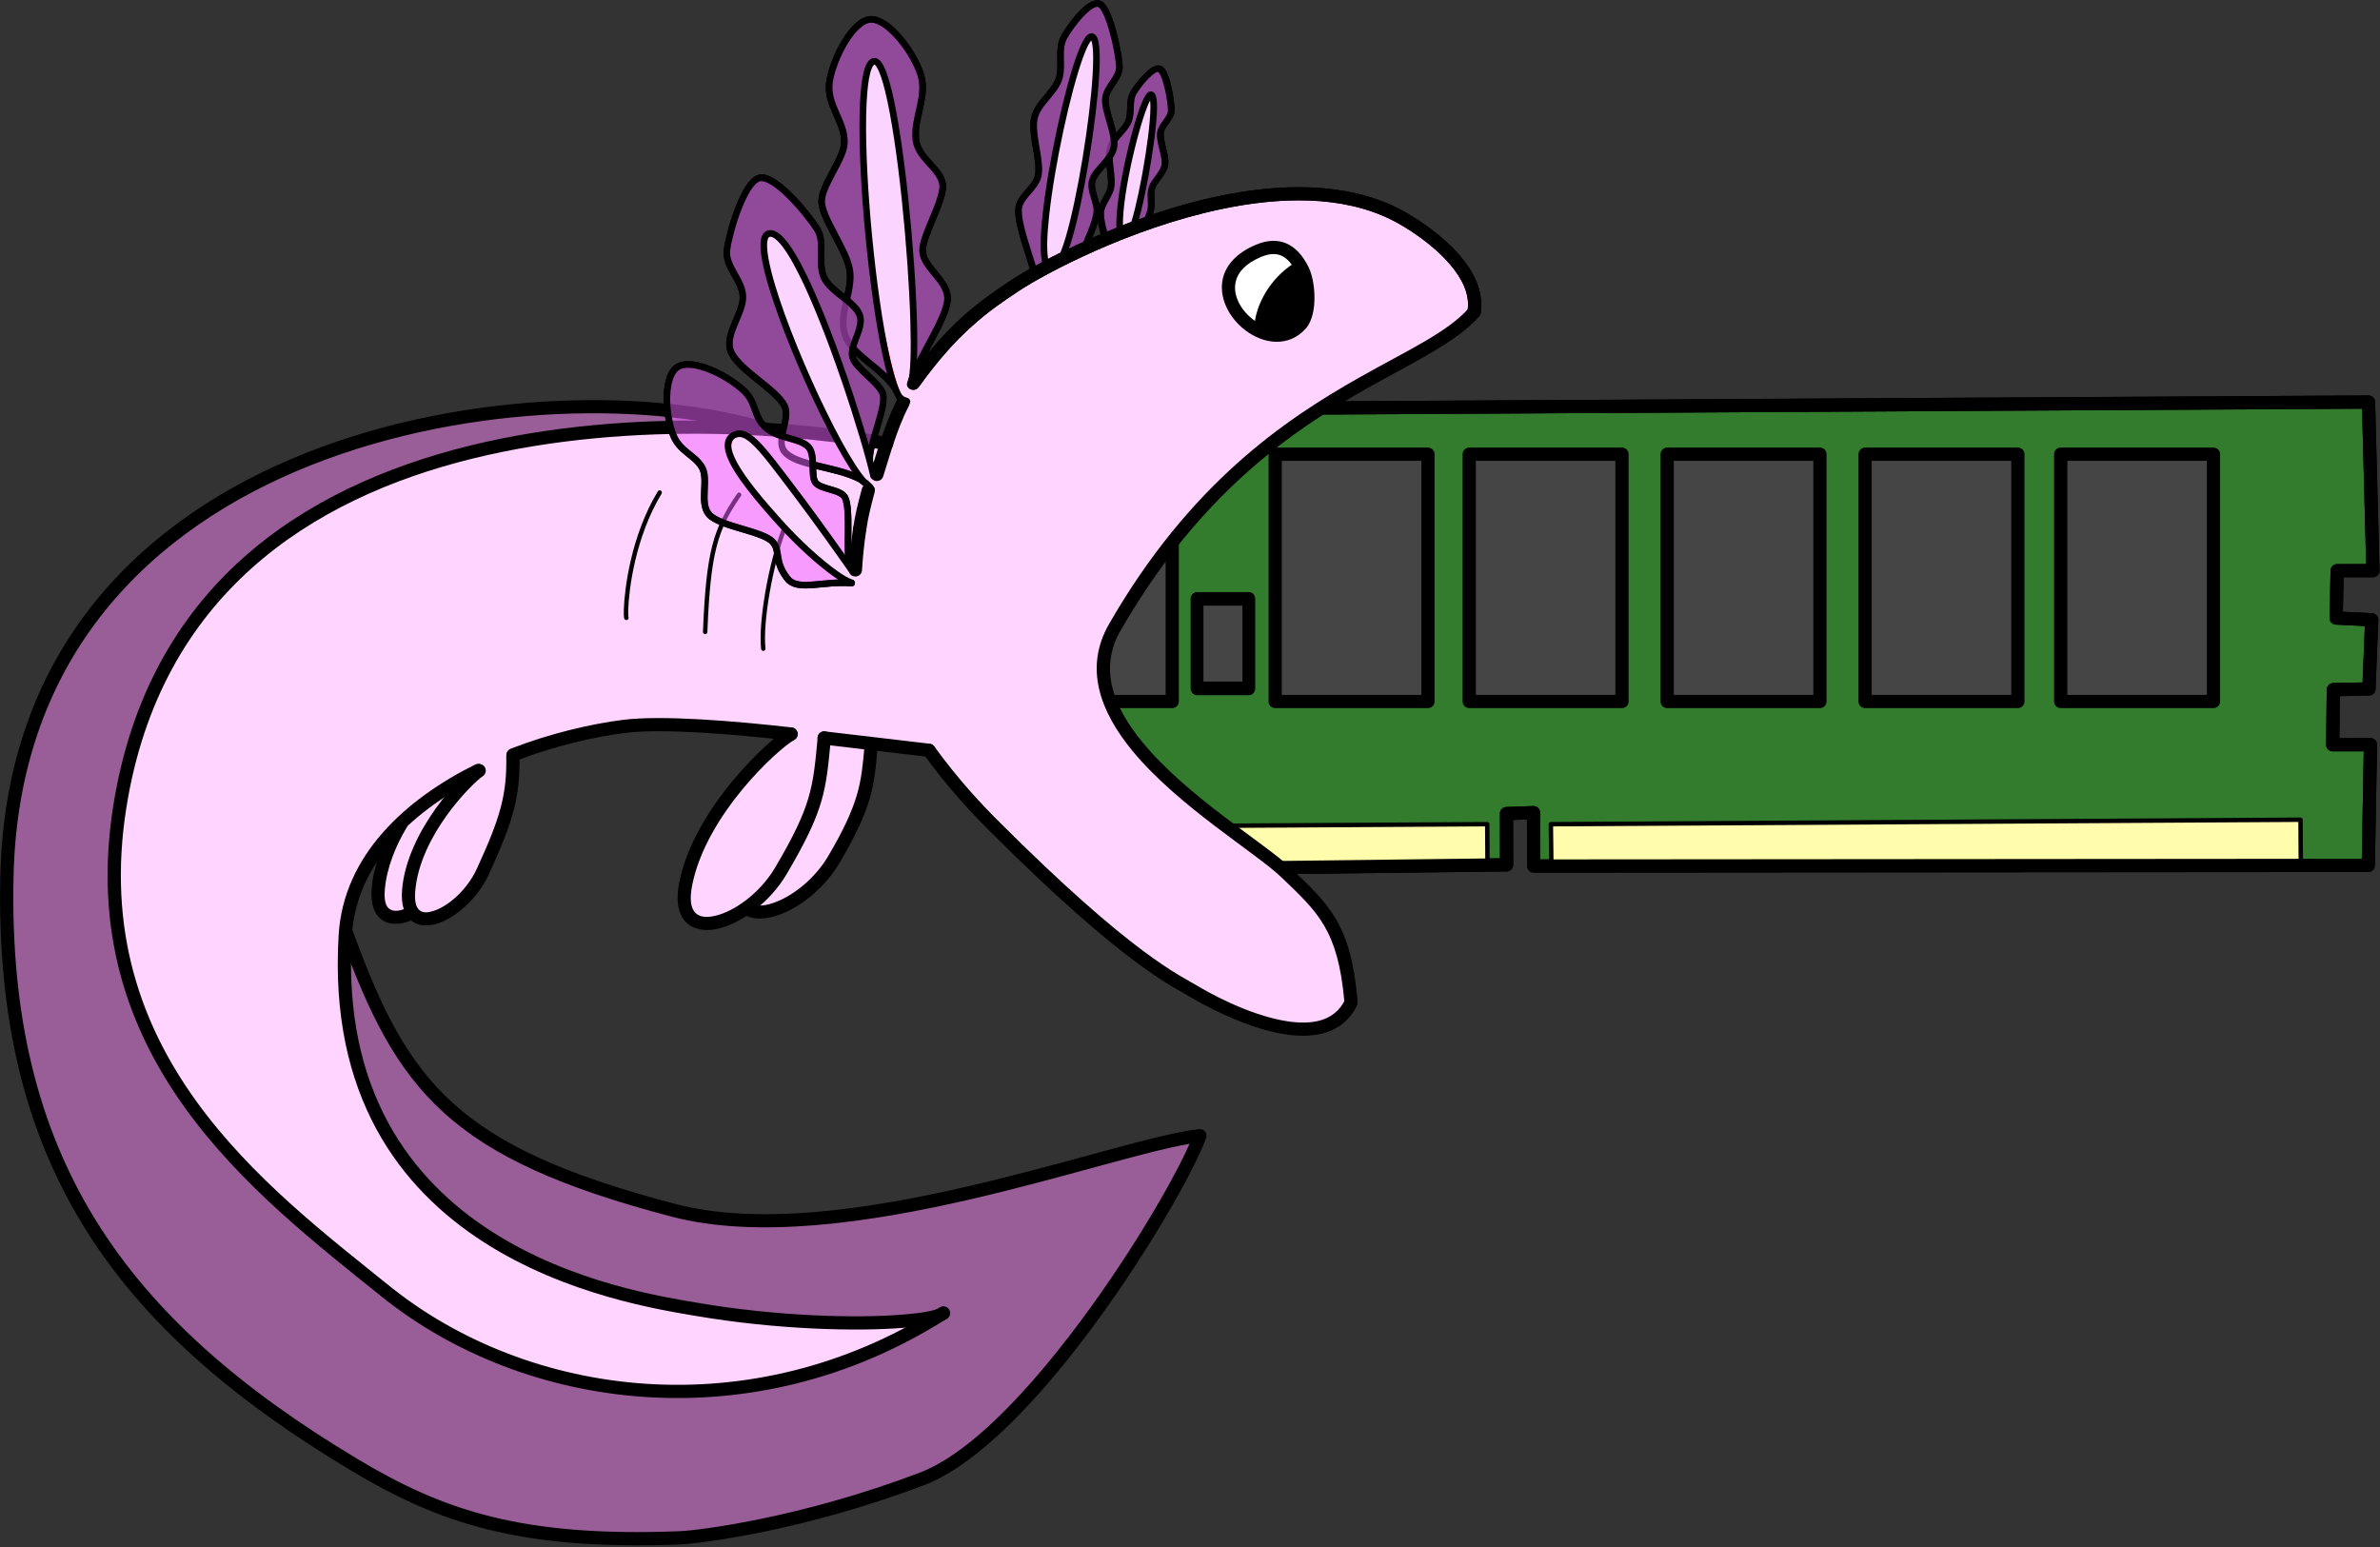 <?xml version="1.0" encoding="UTF-8" standalone="no"?>
<!DOCTYPE svg PUBLIC "-//W3C//DTD SVG 1.1//EN" "http://www.w3.org/Graphics/SVG/1.1/DTD/svg11.dtd">
<svg width="100%" height="100%" viewBox="0 0 1080 702" version="1.1" xmlns="http://www.w3.org/2000/svg" xmlns:xlink="http://www.w3.org/1999/xlink" xml:space="preserve" xmlns:serif="http://www.serif.com/" style="fill-rule:evenodd;clip-rule:evenodd;stroke-linecap:round;stroke-linejoin:round;stroke-miterlimit:1.5;">
    <rect x="0" y="0" width="1080" height="702" fill="#333333" stroke="none"/>
    <g transform="matrix(1,0,0,1,-469.751,-75.81)">
        <path d="M805.404,268.992L789.94,263.441L764.032,260.916L718.79,261.255L660.981,268.179L597.446,288.578L554.953,313.206L517.601,347.642L496.121,379.305L480.844,415.67L475.426,447.899L472.73,490.454L474.438,524.426L485.027,572.789L499.44,609.392L511.857,633.085L536.935,667.759L567.569,696.23L595.365,718.243L630.904,740.725L677.625,762.504L718.483,771.072L757.976,774.282L805.377,769.976L840.427,762.113L879.778,751.066L907.416,736.062L927.291,719.317L950.261,692.776L976.635,657.762L998.52,622.142L1008.85,604.479L1012.89,592.74L1000.76,594.007L929.959,612.96C929.959,612.96 864.055,626.553 862.94,626.079C861.825,625.605 819.019,629.208 819.019,629.208L774.206,625.241L712.017,603.167L678.207,582.665L656.626,559.013L634.442,519.006L627.028,502.157L610.658,386.528L805.404,268.992Z" style="fill:rgb(255,139,252);fill-opacity:0.5;"/>
    </g>
    <g transform="matrix(1,0,0,1,-469.751,-75.81)">
        <path d="M1076.05,260.904L1544.54,258.253L1546.54,334.764L1530.31,334.783L1529.84,356.253L1545.99,357.076L1544.74,388.426L1528.59,388.763L1528.27,413.749L1545.43,413.727L1544.44,468.5L1165.74,468.797L1165.63,444.572L1153.37,445.009L1153.42,468.251L1004.17,470.05L923.492,293.722C923.492,293.722 1021.92,252.792 1019.96,249.46C1018,246.129 1048.2,260.906 1048.2,260.906L1076.05,260.904Z" style="fill:rgb(51,123,45);stroke:black;stroke-width:6px;"/>
    </g>
    <g transform="matrix(1,0,0,1,-469.751,-75.81)">
        <rect x="1048.41" y="281.915" width="69.319" height="112.219" style="fill:rgb(69,69,69);stroke:black;stroke-width:6px;"/>
    </g>
    <g transform="matrix(1,0,0,1,-585.795,-75.81)">
        <rect x="1048.41" y="281.915" width="69.319" height="112.219" style="fill:rgb(69,69,69);stroke:black;stroke-width:6px;"/>
    </g>
    <g transform="matrix(0.339,0,0,0.362,187.785,169.703)">
        <rect x="1048.41" y="281.915" width="69.319" height="112.219" style="fill:rgb(69,69,69);stroke:black;stroke-width:17.1px;"/>
    </g>
    <g transform="matrix(1,0,0,1,-469.751,-75.81)">
        <path d="M1513.81,467.357L1513.68,447.787L1173.51,449.816L1173.72,467.522L1513.81,467.357Z" style="fill:rgb(255,252,171);stroke:black;stroke-width:2px;"/>
    </g>
    <g transform="matrix(1,0,0,1,-838.805,-73.792)">
        <path d="M1513.81,467.357L1513.68,447.787L1387.96,448.537L1389.51,467.417L1513.81,467.357Z" style="fill:rgb(255,252,171);stroke:black;stroke-width:2px;"/>
    </g>
    <g transform="matrix(1,0,0,1,-381.7,-75.81)">
        <rect x="1048.41" y="281.915" width="69.319" height="112.219" style="fill:rgb(69,69,69);stroke:black;stroke-width:6px;"/>
    </g>
    <g transform="matrix(1,0,0,1,-291.877,-75.81)">
        <rect x="1048.41" y="281.915" width="69.319" height="112.219" style="fill:rgb(69,69,69);stroke:black;stroke-width:6px;"/>
    </g>
    <g transform="matrix(1,0,0,1,-202.055,-75.81)">
        <rect x="1048.41" y="281.915" width="69.319" height="112.219" style="fill:rgb(69,69,69);stroke:black;stroke-width:6px;"/>
    </g>
    <g transform="matrix(1,0,0,1,-113.295,-75.81)">
        <rect x="1048.41" y="281.915" width="69.319" height="112.219" style="fill:rgb(69,69,69);stroke:black;stroke-width:6px;"/>
    </g>
    <g transform="matrix(1,0,0,1,-469.751,-75.81)">
        <path d="M1076.05,260.904L1544.54,258.253L1546.54,334.764L1530.31,334.783L1529.84,356.253L1545.99,357.076L1544.74,388.426L1528.59,388.763L1528.27,413.749L1545.43,413.727L1544.44,468.5L1165.74,468.797L1165.63,444.572L1153.37,445.009L1153.42,468.251L1004.17,470.05L923.492,293.722C923.492,293.722 1021.92,252.792 1019.96,249.46C1018,246.129 1048.2,260.906 1048.2,260.906L1076.05,260.904Z" style="fill:none;stroke:black;stroke-width:6px;"/>
    </g>
    <g transform="matrix(1,0,0,1,-469.751,-75.81)">
        <path d="M866.581,413.19L866.478,413.537L857.769,449.024L845.906,470.215L825.597,486.082L810.233,488.248L795.913,494.207C795.913,494.207 787.062,493.17 785.723,492.534C784.384,491.897 780.184,482.858 780.184,482.858L782.161,471.288L789.255,456.305L798.834,439.988L814.332,421.56L827.111,409.702L766.508,404.685L733.121,409.062L704.196,418.405L701.056,438.179L694.15,460.077L685.29,478.574L675.555,488.21L665.024,492.036L656.633,489.695L650.696,491.226C650.696,491.226 642.664,487.123 642.416,486.3C642.168,485.476 644.747,457.977 644.747,457.977L639.786,461.742L632.718,473.904L627.914,490.255L627.847,501.903L625.489,511.802L630.658,555.189L642.889,585.782L659.486,610.315L687.606,635.546L709.398,646.888L730.939,656.812L756.702,663.531L785.388,669.975L826.454,675.292L868.11,674.56L890.796,674.641L866.317,688.798L825.407,702.143L785.391,707.14L758.967,707.776L721.331,700.236L700.322,692.681L660.261,672.46L639.974,657.645L595.105,620.199L556.021,576.265L537.145,544.671L524.919,504.643L521.645,455.617L533.798,401.018L549.285,370.321L581.825,331.031L615.978,307.851L646.541,292.847L684.404,281.909L718.899,274.963L746.107,271.334L778.196,269.751L809.142,269.441L843.636,272.145L870.993,275.43C873.328,269.952 876.144,264.818 879.638,260.15C880.898,258.468 877.26,255.995 877.589,253.844C878.289,249.274 882.014,244.712 884.074,242.106C884.912,241.045 885.031,249.961 885.785,249.013C890.837,242.657 893.902,238.919 893.902,238.919L931.207,205.61C931.207,205.61 945.108,195.661 960.331,189.137C998.99,172.568 993.529,178.652 1033.27,165.406C1056.3,157.728 1084.81,162.357 1103.92,172.98C1115.06,179.168 1125.57,186.314 1130.69,192.941C1134.35,197.687 1136.13,197.961 1136.81,200.059C1147.16,232.057 1115.14,224.334 1055.42,270.743C1041.74,281.383 1026.7,292.913 1011.04,310.388C1003.81,318.456 997.869,329.354 989.322,339.216C988.08,340.65 971.587,367.179 971.763,368.051C964.577,386.916 975.398,400.643 986.156,413.325C1000.39,430.106 1019.86,445.793 1039.94,461.161C1057.01,474.225 1072,486.776 1077.63,505.411C1086.76,521.598 1079.82,536.136 1079.82,536.136L1067.01,541.927L1049.57,542.335C1049.57,542.335 1039.17,540.109 1020.81,530.574C1013.59,526.82 1005.97,520.238 995.158,514.835C967.236,500.873 950.073,475.742 932.273,461.1C908.29,441.373 890.8,416.467 890.8,416.467L866.581,413.19Z" style="fill:rgb(255,212,254);"/>
    </g>
    <g transform="matrix(1,0,0,1,-469.751,-75.81)">
        <path d="M978.307,180.073C976.842,175.006 977.441,171.223 979.808,157.237C981.457,147.493 982.919,147.832 984.482,137.732C984.554,137.269 988.576,121.489 991.044,119.844C992.421,118.926 992.675,119.618 993.022,121.237C994.06,126.081 993.647,132.878 992.085,140.513C990.736,147.108 987.995,156.015 987.449,164.204C987.189,168.099 985.204,169.935 984.527,176.159C984.347,177.822 984.28,177.795 983.628,179.26" style="fill:rgb(251,212,255);"/>
    </g>
    <g transform="matrix(1,0,0,1,-469.751,-75.81)">
        <path d="M944.54,194.307C943.316,192.202 942.947,182.343 943.427,179.128C945.746,163.593 947.2,152.329 949.256,143.423C950.67,137.297 952.069,131.94 952.684,126.401C952.815,125.227 961.158,93.683 964.039,93.323C967.512,92.889 966.77,95.228 967.024,100.038C967.484,108.789 962.303,147.216 960.734,156.584C959.872,161.731 960.282,168.438 957.132,177.416C955.192,182.945 951.941,191.769 951.448,192.755" style="fill:rgb(251,212,255);"/>
    </g>
    <g transform="matrix(0.618,0,0,0.618,-156.208,80.5)">
        <path d="M904.687,190.728C907.32,191.226 909.054,193.768 908.556,196.401C908.058,199.034 905.516,200.768 902.883,200.27C846.355,189.582 719.076,177.011 599.668,206.489C481.206,235.733 370.409,306.537 345.559,462.735C316.763,643.737 447.549,740.499 538.49,813.798C641.195,896.579 804.504,917.798 942.906,829.727C945.167,828.288 948.17,828.956 949.609,831.217C951.048,833.478 950.38,836.481 948.119,837.92C805.846,928.455 637.974,906.456 532.396,821.359C439.264,746.294 306.479,646.572 335.968,461.21C361.557,300.369 475.358,227.174 597.34,197.061C718.376,167.181 847.389,179.894 904.687,190.728Z"/>
    </g>
    <g transform="matrix(0.618,0,0,0.618,-156.755,78.454)">
        <path d="M943.693,833.318C945.991,831.939 948.976,832.685 950.355,834.983C951.734,837.281 950.988,840.266 948.69,841.645C944.272,844.296 933.186,846.707 917.331,848.009C882.593,850.862 823.734,849.379 764.611,839.31C712.469,830.429 488.043,796.429 502.309,559.606C505.853,500.775 551.709,459.768 602.531,434.439C604.93,433.243 607.848,434.22 609.043,436.619C610.239,439.017 609.262,441.935 606.863,443.13C559.108,466.931 515.333,504.91 512.003,560.19C498.217,789.031 715.857,821.155 766.242,829.736C824.426,839.646 882.35,841.138 916.536,838.33C930.22,837.206 939.88,835.606 943.693,833.318Z"/>
    </g>
    <g transform="matrix(0.618,0,0,0.618,-156.755,78.454)">
        <path d="M632.135,431.847C629.636,432.814 626.821,431.571 625.854,429.072C624.886,426.573 626.129,423.758 628.629,422.791C658.4,411.264 688.134,404.534 710.987,401.637C739.461,398.028 792.173,402.338 835.092,407.196C837.755,407.497 839.673,409.904 839.371,412.566C839.07,415.229 836.663,417.147 834,416.845C791.879,412.078 740.153,407.729 712.208,411.271C689.988,414.088 661.081,420.64 632.135,431.847Z"/>
    </g>
    <g transform="matrix(0.618,0,0,0.618,-156.755,78.454)">
        <path d="M858.178,419.744C855.519,419.408 853.633,416.977 853.969,414.318C854.305,411.659 856.736,409.773 859.395,410.109C867.264,411.103 932.893,418.648 936.513,419.175C939.165,419.561 941.004,422.028 940.618,424.68C940.232,427.332 937.765,429.171 935.113,428.785C931.502,428.259 866.028,420.736 858.178,419.744Z"/>
    </g>
    <g transform="matrix(0.618,0,0,0.618,-156.208,80.5)">
        <path d="M817.104,180.437C819.663,181.232 821.096,183.955 820.302,186.514C819.507,189.074 816.784,190.507 814.225,189.712C734.848,165.072 598.574,164.73 481.222,211.264C364.417,257.581 266.369,350.58 262.719,513.019C258.096,718.742 343.982,838.438 515.387,941.106C577.823,978.504 635.483,998.626 751.715,994.068C765.5,993.527 840.617,984.347 928.093,951.076C959.774,939.026 995.589,903.612 1028.31,862.968C1073.63,806.666 1112.84,740.137 1126.21,709.627C1093.03,715.261 1032.36,734.924 965.101,750.436C890.852,767.559 808.683,779.566 745.973,763.103C664.212,741.637 613.964,718.717 578.882,686.963C543.695,655.113 523.657,614.33 502.764,556.772C501.85,554.253 503.153,551.465 505.672,550.551C508.191,549.636 510.978,550.939 511.893,553.458C532.139,609.234 551.302,648.9 585.399,679.763C619.603,710.723 668.724,732.781 748.439,753.71C809.824,769.826 890.238,757.734 962.919,740.973C1036.63,723.974 1102.49,702.109 1133.33,698.816C1134.99,698.639 1136.63,699.328 1137.66,700.64C1138.7,701.953 1138.98,703.704 1138.42,705.278C1129.15,731.229 1086.3,806.411 1035.87,869.058C1001.91,911.244 964.428,947.646 931.545,960.153C842.56,993.998 766.118,1003.22 752.096,1003.77C633.204,1008.43 574.261,987.69 510.397,949.437C335.626,844.753 248.297,722.563 253.01,512.801C256.766,345.684 357.473,249.887 477.643,202.236C597.267,154.802 736.19,155.32 817.104,180.437Z"/>
    </g>
    <g transform="matrix(0.618,0,0,0.618,-156.208,80.5)">
        <path d="M831.264,404.558C833.609,403.261 836.566,404.113 837.862,406.458C839.159,408.804 838.307,411.761 835.962,413.057C824.175,419.573 771.463,467.505 761.063,519.503C759.037,529.63 759.803,536.295 763.334,539.974C766.576,543.352 771.86,543.573 777.835,542.203C792.654,538.804 811.212,524.954 821.965,506.72C848.986,460.902 849.68,448.005 853.191,411.14C853.445,408.472 855.817,406.513 858.485,406.767C861.153,407.021 863.112,409.393 862.858,412.061C859.2,450.473 858.484,463.913 830.33,511.653C818.121,532.356 796.832,547.809 780.006,551.668C770.153,553.928 761.674,552.269 756.328,546.699C751.272,541.43 748.64,532.099 751.54,517.598C762.593,462.337 818.737,411.483 831.264,404.558Z"/>
    </g>
    <g transform="matrix(0.489,-0.056,0.055,0.475,-212.896,199.905)">
        <path d="M830.642,408.056C833.605,406.417 837.302,407.567 838.892,410.622C840.482,413.676 839.366,417.486 836.402,419.125C824.737,425.574 772.563,468.356 762.27,519.818C760.383,529.254 760.874,535.492 764.164,538.92C767.162,542.044 772.07,542.073 777.597,540.805C792.155,537.466 810.376,523.838 820.94,505.925C847.85,460.296 856.387,439.513 859.884,402.8C860.212,399.35 863.196,396.824 866.544,397.163C869.891,397.501 872.342,400.577 872.013,404.027C868.34,442.59 859.621,464.52 831.355,512.449C818.956,533.472 797.331,549.147 780.244,553.066C769.94,555.429 761.09,553.578 755.499,547.753C750.199,542.231 747.293,532.482 750.333,517.282C761.493,461.486 817.993,415.048 830.642,408.056Z"/>
    </g>
    <g transform="matrix(0.489,-0.056,0.055,0.475,-226.688,199.192)">
        <path d="M779.248,456.32C781.309,453.581 785.14,453.08 787.798,455.203C790.457,457.326 790.942,461.275 788.882,464.014C777.031,479.775 766.279,499.775 762.27,519.818C760.197,530.184 760.943,536.677 765.076,539.72C769.263,542.804 775.745,541.87 782.845,539.203C786.005,538.016 789.506,539.696 790.658,542.953C791.809,546.21 790.179,549.817 787.019,551.004C775.417,555.362 764.833,554.979 757.99,549.94C751.087,544.856 746.87,534.599 750.333,517.282C754.708,495.409 766.316,473.52 779.248,456.32Z"/>
    </g>
    <g transform="matrix(0.618,0,0,0.618,-132.143,75.314)">
        <path d="M759.676,549.441C757.416,548.002 756.749,544.998 758.188,542.737C759.627,540.476 762.63,539.809 764.891,541.248C769.641,544.272 776.79,543.2 784.539,540.043C797.939,534.585 812.796,522.268 821.965,506.72C844.864,467.891 846.165,452.913 848.499,427.268C848.742,424.599 851.106,422.63 853.775,422.873C856.444,423.116 858.414,425.48 858.171,428.148C855.718,455.097 854.393,470.851 830.33,511.653C820.024,529.128 803.263,542.903 788.202,549.037C776.973,553.611 766.561,553.823 759.676,549.441Z"/>
    </g>
    <g transform="matrix(0.618,0,0,0.618,-156.208,80.5)">
        <path d="M842.152,235.913C843.011,235.668 843.907,236.166 844.153,237.025C844.398,237.884 843.9,238.78 843.041,239.026C841.402,239.494 839.802,240.92 838.174,242.999C835.42,246.517 832.734,251.857 830.202,258.315C820.175,283.89 812.721,326.805 814.84,345.874C814.938,346.762 814.298,347.563 813.41,347.662C812.522,347.76 811.721,347.12 811.622,346.232C809.467,326.83 816.987,283.154 827.188,257.134C829.858,250.325 832.722,244.712 835.626,241.003C837.77,238.265 839.992,236.53 842.152,235.913Z"/>
    </g>
    <g transform="matrix(0.618,0,0,0.618,-156.208,80.5)">
        <path d="M794.145,232.109C794.653,231.375 795.662,231.191 796.397,231.7C797.131,232.208 797.315,233.217 796.806,233.952C779.342,259.177 774.476,276.067 772.166,333.825C772.13,334.718 771.377,335.413 770.484,335.378C769.592,335.342 768.896,334.588 768.932,333.696C771.282,274.927 776.375,257.776 794.145,232.109Z"/>
    </g>
    <g transform="matrix(0.618,0,0,0.618,-156.208,80.5)">
        <path d="M714.156,322.706C714.451,323.31 714.348,324.059 713.846,324.561C713.215,325.193 712.189,325.193 711.557,324.561L711.201,324.054L710.98,323.345C710.813,322.482 710.717,320.343 710.822,317.184C711.321,302.184 716.113,263.01 735.785,230.551C736.248,229.787 737.244,229.543 738.008,230.006C738.772,230.469 739.016,231.465 738.553,232.229C719.239,264.098 714.547,302.564 714.058,317.292C713.965,320.072 714.13,322.361 714.156,322.706Z"/>
    </g>
    <g transform="matrix(1,0,0,1,-472.874,-66.942)">
        <path d="M864.033,325.73C863.935,327.383 862.513,328.645 860.861,328.547C859.208,328.449 857.945,327.028 858.043,325.375C858.347,320.256 858.932,313.769 860.041,306.443C860.289,304.805 861.819,303.678 863.456,303.926C865.094,304.173 866.221,305.704 865.973,307.341C864.896,314.457 864.328,320.758 864.033,325.73Z"/>
    </g>
    <g transform="matrix(1,0,0,1,-472.874,-66.942)">
        <path d="M865.973,307.341C865.726,308.978 864.195,310.106 862.558,309.858C860.921,309.61 859.793,308.08 860.041,306.443C861.015,300.009 862.031,296.104 863.976,288.733C864.398,287.132 866.041,286.175 867.642,286.597C869.243,287.019 870.2,288.662 869.777,290.263C867.902,297.372 866.913,301.136 865.973,307.341Z"/>
    </g>
    <g transform="matrix(1,0,0,1,-472.874,-66.942)">
        <path d="M873.642,283.139C873.142,284.718 871.455,285.593 869.876,285.094C868.298,284.594 867.422,282.906 867.922,281.328C871.104,271.281 874.301,259.577 879.779,248.684C880.522,247.204 882.327,246.607 883.807,247.351C885.286,248.095 885.883,249.9 885.139,251.379C879.812,261.974 876.737,273.368 873.642,283.139Z"/>
    </g>
    <g transform="matrix(1.002,0,0,1.013,-475.684,-68.941)">
        <path d="M890.79,241.453C889.826,242.78 887.955,243.083 886.613,242.129C885.272,241.176 884.966,239.323 885.929,237.996C904.27,212.735 917.984,203.2 932.764,193.502C945.271,185.297 984.227,164.825 1026.08,156.031C1054.35,150.092 1083.92,149.529 1107.73,161.279C1114.05,164.402 1127.36,172.505 1136.29,183.015C1142.62,190.472 1146.69,199.137 1145.27,208.079C1145.02,209.693 1143.48,210.798 1141.85,210.544C1140.22,210.29 1139.1,208.773 1139.36,207.158C1140.52,199.863 1136.87,192.91 1131.7,186.826C1123.38,177.025 1110.95,169.492 1105.05,166.58C1082.4,155.395 1054.24,156.172 1027.32,161.826C986.4,170.424 948.3,190.416 936.072,198.439C921.782,207.815 908.521,217.03 890.79,241.453Z"/>
    </g>
    <g transform="matrix(1,0,0,1,-469.751,-75.81)">
        <path d="M1040.82,189.639C1007.63,203.621 1043.43,241.343 1060.03,222.929C1064.44,218.042 1063.89,204.488 1060.9,198.416C1056.1,188.678 1049.39,186.026 1040.82,189.639Z" style="fill:white;"/>
        <path d="M1039.65,186.874C1044.82,184.699 1049.42,184.542 1053.45,186.262C1057.35,187.923 1060.8,191.427 1063.59,197.09C1065.57,201.111 1066.65,208.094 1066.09,214.21C1065.69,218.64 1064.38,222.594 1062.26,224.938C1054.47,233.576 1043.09,232.006 1034.71,225.571C1027.34,219.91 1022.59,210.558 1024.71,201.982C1026.13,196.276 1030.54,190.714 1039.65,186.874ZM1041.98,192.403C1035.16,195.275 1031.59,199.159 1030.54,203.426C1028.95,209.809 1032.88,216.6 1038.37,220.813C1044.28,225.352 1052.31,227.014 1057.81,220.92C1059.22,219.354 1059.85,216.626 1060.12,213.666C1060.57,208.698 1059.81,203.007 1058.2,199.742C1056.2,195.666 1053.9,192.976 1051.1,191.78C1048.43,190.643 1045.4,190.965 1041.98,192.403Z"/>
    </g>
    <g transform="matrix(1,0,0,1,-469.751,-75.81)">
        <path d="M1039.78,223.366C1039.06,222.303 1041.36,206.937 1055.67,196.713C1057.5,195.406 1057.63,196.171 1059.51,197.298C1060.57,197.933 1067.64,217.047 1057.67,225.202C1057.31,225.502 1050.87,228.089 1048.57,226.873C1045.51,225.255 1045.33,226.12 1041.88,225.787C1041.51,225.75 1039.94,222.954 1039.3,222.696"/>
        <path d="M1039.17,222.211C1039.19,221.892 1039.22,221.519 1039.28,221.098C1039.97,216.228 1043.77,204.596 1055.38,196.306C1056.01,195.856 1056.47,195.634 1056.86,195.559C1057.29,195.475 1057.65,195.55 1058.04,195.751C1058.48,195.973 1058.97,196.388 1059.77,196.869C1059.9,196.947 1060.13,197.206 1060.37,197.664C1060.79,198.464 1061.39,199.977 1061.95,201.926C1063.05,205.798 1063.99,211.398 1063.04,216.512C1062.39,219.982 1060.88,223.227 1057.99,225.589C1057.93,225.636 1057.77,225.734 1057.51,225.853C1056.68,226.227 1054.72,226.967 1052.77,227.385C1051.04,227.754 1049.33,227.841 1048.33,227.315C1046.62,226.407 1045.87,226.326 1044.85,226.347C1044.11,226.362 1043.24,226.42 1041.84,226.284L1041.62,226.22L1041.43,226.094C1041.29,225.975 1041.1,225.744 1040.88,225.449C1040.54,224.993 1040.12,224.369 1039.74,223.865C1039.59,223.853 1039.45,223.778 1039.36,223.647C1039.31,223.563 1039.25,223.428 1039.21,223.241C1039.17,223.203 1039.14,223.173 1039.11,223.16C1038.85,223.057 1038.73,222.766 1038.83,222.51C1038.89,222.356 1039.02,222.249 1039.17,222.211ZM1040.17,222.808C1040.55,223.246 1041.01,223.907 1041.4,224.468C1041.64,224.799 1041.95,225.182 1042.05,225.3C1043.33,225.416 1044.14,225.361 1044.83,225.347C1046,225.324 1046.85,225.397 1048.8,226.431C1049.64,226.877 1051.1,226.72 1052.56,226.407C1054.19,226.057 1055.84,225.47 1056.75,225.089C1057.07,224.957 1057.38,224.801 1057.38,224.801C1060.06,222.597 1061.45,219.563 1062.05,216.329C1062.98,211.375 1062.06,205.951 1060.99,202.201C1060.45,200.34 1059.89,198.893 1059.49,198.129C1059.39,197.944 1059.25,197.748 1059.22,197.708C1058.58,197.32 1058.14,196.976 1057.77,196.747C1057.52,196.59 1057.31,196.489 1057.05,196.541C1056.76,196.596 1056.43,196.785 1055.96,197.12C1046.07,204.185 1041.99,213.734 1040.67,219.19C1040.34,220.568 1040.19,221.679 1040.16,222.415C1040.16,222.552 1040.16,222.691 1040.17,222.808Z"/>
    </g>
    <g transform="matrix(1,0,0,1,-469.751,-75.81)">
        <path d="M1136.51,215.387C1137.59,214.137 1139.49,214.005 1140.74,215.091C1141.99,216.177 1142.12,218.073 1141.03,219.323C1133.45,228.045 1120.99,235.111 1105.52,243.541C1070.64,262.548 1020.14,289.073 978.208,361.991C968.148,379.487 975.242,396.831 988.12,412.542C1008.63,437.559 1043.81,458.483 1055.38,469.59C1072.82,486.32 1082.69,494.865 1085.77,529.665C1085.91,531.314 1084.69,532.772 1083.05,532.918C1081.4,533.064 1079.94,531.844 1079.79,530.194C1076.9,497.572 1067.57,489.602 1051.23,473.919C1039.56,462.722 1004.15,441.564 983.48,416.346C968.906,398.567 961.622,378.799 973.006,359.001C1009.64,295.281 1052.68,266.283 1086.63,247.098C1108.65,234.647 1126.81,226.54 1136.51,215.387Z"/>
    </g>
    <g transform="matrix(1,0,0,1,-469.751,-75.81)">
        <path d="M888.936,418.156C887.964,416.816 888.262,414.938 889.602,413.966C890.942,412.993 892.82,413.292 893.792,414.632C904.811,429.814 915.22,440.807 922.63,448.216C984.123,509.71 1005.24,518.382 1013.9,523.617C1016.52,525.196 1035.78,536.429 1053.71,539.214C1064.63,540.909 1075.14,539.562 1080.1,529.543C1080.84,528.059 1082.64,527.451 1084.12,528.186C1085.61,528.921 1086.21,530.722 1085.48,532.206C1079.27,544.738 1066.44,547.263 1052.79,545.143C1033.88,542.207 1013.56,530.418 1010.8,528.752C1002.03,523.453 980.632,514.704 918.387,452.459C910.82,444.892 900.19,433.662 888.936,418.156Z"/>
    </g>
    <g transform="matrix(1,0,0,1,-469.751,-75.81)">
        <path d="M876.214,255.878C876.081,255.636 876.168,255.332 876.41,255.199C876.651,255.065 876.956,255.153 877.089,255.394C877.089,255.394 877.668,256.481 877.703,257.022C877.738,257.568 877.292,258.667 877.292,258.667C877.185,258.921 876.891,259.04 876.637,258.932C876.383,258.824 876.264,258.53 876.372,258.276C876.372,258.276 876.73,257.484 876.705,257.085C876.679,256.68 876.214,255.878 876.214,255.878Z"/>
    </g>
    <g transform="matrix(1,0,0,1,-469.751,-75.81)">
        <path d="M881.879,257.889C881.957,257.625 882.236,257.474 882.5,257.552C882.765,257.631 882.916,257.909 882.838,258.174C882.838,258.174 882.573,259.061 882.391,259.47C882.206,259.885 881.736,260.738 881.736,260.738C881.603,260.98 881.299,261.068 881.057,260.935C880.815,260.801 880.727,260.497 880.861,260.255C880.861,260.255 881.304,259.453 881.477,259.063C881.642,258.693 881.879,257.889 881.879,257.889Z"/>
    </g>
    <g transform="matrix(1,0,0,1,-474.652,-87.22)">
        <path d="M861.129,351.812C848.118,350.699 836.611,355.726 831.962,349.751C825.592,341.565 829.14,337.216 825.163,333.005C820.474,328.04 801.008,326.151 796.333,320.581C791.831,315.216 796.533,304.711 793.068,299.06C789.603,293.409 782.926,292.075 779.998,284.224C776.199,274.04 775.884,257.541 782.174,253.707C788.464,249.873 803.526,256.624 812.035,264.361C818.063,269.841 816.396,276.181 822.071,281.244C827.746,286.307 837.277,285.81 841.343,289.886C844.994,293.545 842.29,302.995 844.707,306.201C847.124,309.408 856.082,309.206 858.064,312.94C860.902,318.289 858.364,338.282 860.162,342.336" style="fill:none;stroke:black;stroke-width:3px;"/>
    </g>
    <g transform="matrix(0.581,0.814,-0.814,0.581,256.247,-785.793)">
        <path d="M864.017,354.879C854.34,351.426 842.372,348.453 836.646,344.173C831.81,340.558 833.314,332.016 829.071,327.722C824.132,322.725 811.988,319.63 807.012,314.19C802.369,309.113 802.899,300.464 799.215,295.08C795.552,289.726 787.74,287.722 784.908,281.885C782.062,276.019 777.922,262.019 782.141,259.884C786.36,257.748 804.159,265.252 810.222,269.072C814.747,271.922 814.389,279.407 818.521,282.801C823.236,286.673 834.034,287.893 838.509,292.306C842.853,296.592 842.031,305.299 845.366,309.281C848.547,313.079 854.938,312.777 858.518,316.2C862.236,319.755 865.534,325.971 868.98,331.252" style="fill:none;stroke:black;stroke-width:3px;"/>
    </g>
    <g transform="matrix(0.379,0.531,-0.588,0.42,382.657,-493.185)">
        <path d="M857.644,349.989C850.912,347.81 844.236,345.617 839.995,342.81C834.817,339.384 833.761,331.791 829.071,327.722C823.573,322.952 811.988,319.63 807.012,314.19C802.369,309.113 802.899,300.464 799.215,295.08C795.552,289.726 787.74,287.722 784.908,281.885C782.062,276.019 777.922,262.019 782.141,259.884C786.36,257.748 804.159,265.252 810.222,269.072C814.747,271.922 814.389,279.407 818.521,282.801C823.236,286.673 833.883,288.232 838.509,292.306C842.721,296.016 842.942,303.263 846.277,307.245C849.523,311.121 855.08,312.493 858.518,316.2C860.651,318.499 862.721,321.546 864.78,324.739" style="fill:none;stroke:black;stroke-width:4.36px;"/>
    </g>
    <g transform="matrix(0.767,0.641,-0.641,0.767,-34.677,-682.708)">
        <path d="M893.281,377.948C880.615,371.925 864.398,378.669 855.295,371.719C847.641,365.875 846.094,354.024 838.676,348.087C831.257,342.149 814.578,338.571 809.55,332.915C804.664,327.418 804.881,311.563 800.331,305.785C794.001,297.746 782.627,298.067 777.011,288.261C771.609,278.829 767.629,260.433 773.565,255.077C779.502,249.721 798.258,254.071 807.111,259.825C815.964,265.579 817.141,277.231 824.52,284.031C830.808,289.825 841.578,286.649 846.754,291.779C851.931,296.91 854.24,315.121 858.988,320.62C863.737,326.118 875.71,323.72 881.184,329.514C887.108,335.784 888.75,360.133 893.198,369.708" style="fill:none;stroke:black;stroke-width:3px;"/>
    </g>
    <g transform="matrix(1.02,0.383,-0.411,1.094,-348.893,-496.374)">
        <path d="M871.345,351.627C870.44,350.747 866.106,349.485 865.65,349.429C854.151,348.023 838.632,353.422 831.962,349.751C826.684,346.847 829.824,336.821 825.163,333.005C819.225,328.143 801.682,326.238 796.333,320.581C791.348,315.309 795.791,305.119 793.068,299.06C790.367,293.048 781.537,290.632 779.998,284.224C778.182,276.665 776.834,257.017 782.174,253.707C787.514,250.396 805.386,259.771 812.035,264.361C817.423,268.08 817.186,276.989 822.071,281.244C826.956,285.498 837.571,285.726 841.343,289.886C845.074,293.999 841.664,302.605 844.707,306.201C847.75,309.798 857.684,311.439 861.558,314.978C865.432,318.517 863.744,335.927 866.527,341.25" style="fill:none;stroke:black;stroke-width:2.66px;"/>
    </g>
    <g transform="matrix(1,0,0,1,-469.751,-75.81)">
        <path d="M859.083,292.319C861.094,292.881 862.397,293.647 862.956,295.603L860.981,293.957C860.443,293.688 859.803,293.127 859.083,292.319ZM838.443,286.256C838.625,289.905 838.347,293.535 840.762,295.85C842.929,297.929 849.107,297.163 852.721,301.696C854.056,303.369 853.339,306.036 854.379,309.445C855.687,313.729 853.587,319.545 854.716,323.88C855.853,328.244 854.501,330.771 854.501,330.771C854.501,330.771 842.77,316.891 842.112,315.38C840.778,312.321 823.506,285.576 811.656,276.212C806.872,272.431 802.449,272.228 801.124,276.411C799.701,280.902 800.473,282.06 801.541,284.157C802.28,285.609 802.642,287.919 804.649,290.417C806.867,293.178 809.9,295.25 811.95,298.14C814.257,301.394 816.901,304.923 819.102,308.251C827.751,321.325 845.641,333.08 852.817,338.399L853.148,339.042C852.082,340.322 847.328,340.776 842.135,341.225C837.256,341.648 832.017,342.194 828.252,339.591C826.609,338.455 825.827,335.841 824.966,333.947C819.82,322.628 821.239,321.452 816.042,318.726C811.52,316.353 793.856,313.245 790.871,309.024C790.471,308.458 789.986,304.964 789.817,300.612C789.681,297.134 790.049,293.188 788.603,289.168C787.3,285.546 784.276,282.863 781.092,280.052C779.041,278.242 777.338,276.06 775.871,273.649C772.412,267.968 771.626,261.269 771.846,255.197C772.34,241.581 781.768,232.144 804.973,251.7C813.339,258.751 812.55,265.31 816.788,269.4C818.33,270.888 821.451,272.172 825.099,273.461C826.034,268.393 828.054,262.667 826.749,260.273C823.933,255.11 821.781,256.787 818.086,252.127C814.329,247.391 809.014,243.881 807.987,243.486C807.67,243.365 798.201,237.614 801.294,226.48C803.881,217.165 810.195,217.62 806.231,205.962C805.204,202.942 804.077,202.475 802.82,199.444C800.273,193.303 799.133,192.331 800.595,183.352C802.402,172.249 807.358,164.357 809.937,160.755C812.057,157.793 810.302,157.458 816.899,156.884C820.734,156.55 826.434,163.06 832.234,169.231C837.938,175.301 843.78,180.991 843.097,185.774C841.454,197.276 843.285,198.877 845.072,202.451C847.365,207.039 850.689,209.633 853.648,211.664C855.117,203.181 856.465,194.049 844.864,175.394C841.511,170.004 842.487,164.895 846.328,157.414C848.671,152.849 852.122,148.005 853.101,142.55C853.723,139.086 852.557,135.593 851.286,131.841C850.21,128.663 849.282,125.257 846.985,121.975C846.078,120.679 846.253,104.032 853.209,95.531C856.565,91.429 861.423,80.451 871.211,87.18C874.28,89.289 878.211,92.399 881.568,98.854C881.896,99.485 885.263,103.644 887.048,108.724C888.633,113.232 888.694,118.671 888.459,119.922C885.9,133.569 879.056,136.357 895.005,154.759C901.298,162.02 890.781,176.845 888.58,187.544C887.822,191.226 889.098,194.658 890.955,196.8C897.321,204.147 899.818,207.079 899.158,212.613C898.857,215.134 897.078,218.151 896.162,222.449C895.213,226.899 892.818,229.826 891.274,232.601C888.456,237.667 886.303,240.807 885.601,241.744C884.804,242.806 885.094,246.634 884.578,247.892C883.433,241.465 884.645,235.976 884.528,231.337C884.188,217.886 885.17,211.075 883.241,205.286C878.998,192.558 879.918,151.179 871.863,117.346C870.948,113.507 872.645,110.798 868.006,106.932C867.751,106.72 867.945,106.634 866.303,103.158C855.042,134.983 863.244,146.595 863.763,173.08C863.924,181.321 867.666,181.474 869.163,215.892C869.635,226.745 873.863,241.342 875.723,252.503L874.562,248.291C871.361,246.691 860.894,238.575 856.45,233.61C855.947,234.37 855.671,234.59 855.715,235.038C856.322,241.314 858.864,241.658 862.071,245.007C863.081,246.062 865.085,246.733 865.919,248.863C867.386,252.614 872.263,253.893 870.856,259.944C869.536,265.621 868.586,267.906 867.755,270.849C867.243,272.666 867.382,274.789 865.697,277.949C865.421,278.466 866.745,278.571 864.999,285.117C862.721,279.876 861.394,274.255 859.746,268.012C859.026,265.284 859.126,261.581 857.58,259.176C855.828,256.451 853.018,251.112 852.642,250.399C851.011,247.298 850.341,239.353 846.937,230.589C845.922,227.978 846.025,223.672 844.084,221.433C838.691,215.21 837.802,201.547 830.011,191.922C823.455,183.824 818.011,177.646 817.752,185.006C816.784,212.52 827.605,219.278 831.292,236.827C832.584,242.975 850.977,283.233 859.083,292.319C855.927,291.437 851.026,291.059 844.523,287.374C843.127,286.583 841.015,286.567 838.443,286.256Z" style="fill:rgb(240,99,255);fill-opacity:0.5;"/>
    </g>
    <g transform="matrix(1,0,0,1,-469.751,-75.81)">
        <path d="M939.947,199.237C938.057,198.756 931.767,181.363 932.193,170.988C932.275,168.986 933.653,167.841 934.218,166.479C935.503,163.386 938.012,160.932 939.489,157.927C941.363,154.113 938.864,142.32 939.021,133.655C939.086,130.081 940.496,126.79 941.44,125.204C944.32,120.373 949.077,116.635 951.159,111.41C951.514,110.521 950.143,102.524 951.589,95.869C952.319,92.512 954.63,89.806 956.489,87.897C960.045,84.245 962.233,79.662 964.869,78.294C967.148,77.111 970.119,78.913 970.283,78.806C971.888,85.457 975.576,91.487 977.18,98.138C977.887,101.069 978.678,104.749 977.516,108.119C976.39,111.383 973.511,114.782 972.302,118.314C971.121,121.763 971.579,125.336 973.009,129.287C975.17,135.258 977.57,141.651 973.418,146.418C968.504,152.061 965.286,155.593 965.175,159.392C965.023,164.575 968.876,170.003 965.685,179.65C965.081,181.476 964.267,183.139 963.697,184.976C962.574,188.596 961.334,187.429 952.31,191.297C956.366,174.733 960.25,166.349 963.204,143.041C964.717,131.106 967.637,115.486 966.787,92.376C966.118,93.067 961.782,92.892 959.433,99.976C959.143,100.849 944.903,165.35 944.387,175.19C943.372,194.54 945.434,195.851 944.166,194.583" style="fill:rgb(240,99,255);fill-opacity:0.5;"/>
    </g>
    <g transform="matrix(1,0,0,1,-469.751,-75.81)">
        <path d="M971.299,183.789C967.702,171.649 971.982,167.645 973.676,160.34C974.401,157.213 973.954,153.745 973.358,148.344C972.061,136.587 983.69,134.993 982.715,125.669C982.094,119.73 984.569,116.306 986.74,113.75C989.389,110.632 992.183,108.916 995.836,106.877C995.882,107.007 1000.31,114.736 1000.31,114.736C1000.31,114.736 1001.53,128.448 1000.61,129.794C997.056,135.015 996.618,135.159 998.087,141.393C1000.61,152.09 994.998,152.873 992.63,160.613C992.17,162.118 992.729,166.229 992.425,168.343C990.166,184.072 985.364,178.275 985.105,177.221C984.399,174.36 991.998,156.04 992.534,140.793C992.68,136.651 993.778,129.274 993.477,124.589C993.262,121.229 991.661,119.8 991.559,119.408C980.562,135.713 980.061,160.408 978.881,165.416C977.101,172.975 978.01,172.058 978.512,179.72" style="fill:rgb(240,99,255);fill-opacity:0.5;"/>
    </g>
    <g transform="matrix(1,0,0,1,-474.652,-87.22)">
        <path d="M861.129,351.812C848.118,350.699 836.611,355.726 831.962,349.751C825.592,341.565 829.14,337.216 825.163,333.005C820.474,328.04 801.008,326.151 796.333,320.581C791.831,315.216 796.533,304.711 793.068,299.06C789.603,293.409 782.926,292.075 779.998,284.224C776.199,274.04 775.884,257.541 782.174,253.707C788.464,249.873 803.526,256.624 812.035,264.361C818.063,269.841 816.396,276.181 822.071,281.244C827.746,286.307 837.277,285.81 841.343,289.886C844.994,293.545 842.29,302.995 844.707,306.201C847.124,309.408 856.082,309.206 858.064,312.94C860.902,318.289 858.364,338.282 860.162,342.336" style="fill:none;stroke:black;stroke-width:3px;"/>
    </g>
    <g transform="matrix(0.581,0.814,-0.814,0.581,256.247,-785.793)">
        <path d="M864.017,354.879C854.34,351.426 842.372,348.453 836.646,344.173C831.81,340.558 833.314,332.016 829.071,327.722C824.132,322.725 811.988,319.63 807.012,314.19C802.369,309.113 802.899,300.464 799.215,295.08C795.552,289.726 787.74,287.722 784.908,281.885C782.062,276.019 777.922,262.019 782.141,259.884C786.36,257.748 804.159,265.252 810.222,269.072C814.747,271.922 814.389,279.407 818.521,282.801C823.236,286.673 834.034,287.893 838.509,292.306C842.853,296.592 842.031,305.299 845.366,309.281C848.547,313.079 854.938,312.777 858.518,316.2C862.236,319.755 865.534,325.971 868.98,331.252" style="fill:none;stroke:black;stroke-width:3px;"/>
    </g>
    <g transform="matrix(0.379,0.531,-0.588,0.42,382.657,-493.185)">
        <path d="M857.644,349.989C850.912,347.81 844.236,345.617 839.995,342.81C834.817,339.384 833.761,331.791 829.071,327.722C824.932,324.13 817.342,321.36 811.72,317.888" style="fill:none;stroke:black;stroke-width:4.36px;"/>
    </g>
    <g transform="matrix(0.379,0.531,-0.588,0.42,382.657,-493.185)">
        <path d="M804.172,309.366C802.344,304.629 801.892,298.992 799.215,295.08C795.552,289.726 787.74,287.722 784.908,281.885C782.062,276.019 777.922,262.019 782.141,259.884C786.36,257.748 804.159,265.252 810.222,269.072C814.747,271.922 814.389,279.407 818.521,282.801C823.236,286.673 833.883,288.232 838.509,292.306C842.721,296.016 842.942,303.263 846.277,307.245C849.523,311.121 855.08,312.493 858.518,316.2C860.651,318.499 862.721,321.546 864.78,324.739" style="fill:none;stroke:black;stroke-width:4.36px;"/>
    </g>
    <g transform="matrix(0.767,0.641,-0.641,0.767,-34.677,-682.708)">
        <path d="M893.281,377.948C883.676,373.38 872.028,376.155 862.99,374.732" style="fill:none;stroke:black;stroke-width:3px;"/>
    </g>
    <g transform="matrix(0.767,0.641,-0.641,0.767,-34.677,-682.708)">
        <path d="M846.645,359.446C844.459,355.175 842.248,350.946 838.676,348.087C831.257,342.149 814.578,338.571 809.55,332.915C804.664,327.418 804.881,311.563 800.331,305.785C794.001,297.746 782.627,298.067 777.011,288.261C771.609,278.829 767.629,260.433 773.565,255.077C779.502,249.721 798.258,254.071 807.111,259.825C815.964,265.579 817.141,277.231 824.52,284.031C830.808,289.825 841.578,286.649 846.754,291.779C851.931,296.91 854.24,315.121 858.988,320.62C863.737,326.118 875.71,323.72 881.184,329.514C887.108,335.784 888.75,360.133 893.198,369.708" style="fill:none;stroke:black;stroke-width:3px;"/>
    </g>
    <g transform="matrix(1.02,0.383,-0.411,1.094,-348.893,-496.374)">
        <path d="M871.345,351.627C870.44,350.747 866.106,349.485 865.65,349.429C859.271,348.649 851.655,349.963 844.999,350.661" style="fill:none;stroke:black;stroke-width:2.66px;"/>
    </g>
    <g transform="matrix(1.02,0.383,-0.411,1.094,-348.893,-496.374)">
        <path d="M828.741,344.284C827.94,340.283 828.101,335.411 825.163,333.005C819.225,328.143 801.682,326.238 796.333,320.581C791.348,315.309 795.791,305.119 793.068,299.06C790.367,293.048 781.537,290.632 779.998,284.224C778.182,276.665 776.834,257.017 782.174,253.707C787.514,250.396 805.386,259.771 812.035,264.361C817.423,268.08 817.186,276.989 822.071,281.244C826.956,285.498 837.571,285.726 841.343,289.886C845.074,293.999 841.664,302.605 844.707,306.201C847.75,309.798 857.684,311.439 861.558,314.978C865.432,318.517 863.744,335.927 866.527,341.25" style="fill:none;stroke:black;stroke-width:2.66px;"/>
    </g>
    <g transform="matrix(1.002,0,0,1.013,-475.684,-68.941)">
        <path d="M890.79,241.453C889.826,242.78 887.955,243.083 886.613,242.129C885.272,241.176 884.966,239.323 885.929,237.996C904.27,212.735 917.984,203.2 932.764,193.502C945.271,185.297 984.227,164.825 1026.08,156.031C1054.35,150.092 1083.92,149.529 1107.73,161.279C1114.05,164.402 1127.36,172.505 1136.29,183.015C1142.62,190.472 1146.69,199.137 1145.27,208.079C1145.02,209.693 1143.48,210.798 1141.85,210.544C1140.22,210.29 1139.1,208.773 1139.36,207.158C1140.52,199.863 1136.87,192.91 1131.7,186.826C1123.38,177.025 1110.95,169.492 1105.05,166.58C1082.4,155.395 1054.24,156.172 1027.32,161.826C986.4,170.424 948.3,190.416 936.072,198.439C921.782,207.815 908.521,217.03 890.79,241.453Z"/>
    </g>
    <g transform="matrix(1,0,0,1,-469.751,-75.81)">
        <path d="M879.254,256.94C873.647,249.804 864.819,196.029 864.656,192.761C864.372,187.049 862.996,180.884 862.978,175.166C862.95,166.191 860.301,137.295 862.022,118.643C862.647,111.872 863.132,106.083 866.292,103.79C870.923,100.429 876.729,131.911 880.438,166.203C884.294,201.846 885.159,235.63 883.343,242.892" style="fill:rgb(251,212,255);"/>
        <path d="M879.647,256.631C879.818,256.848 879.78,257.163 879.563,257.334C879.346,257.504 879.031,257.466 878.861,257.249C877.158,255.083 875.138,248.676 873.173,240.667C868.635,222.167 864.271,195.077 864.157,192.785C863.873,187.066 862.496,180.893 862.478,175.167C862.45,166.185 859.802,137.265 861.524,118.597C861.903,114.494 862.236,110.749 863.127,107.909C863.752,105.917 864.656,104.359 865.998,103.385C866.649,102.913 867.316,102.92 867.995,103.381C868.526,103.743 869.08,104.441 869.626,105.462C873.614,112.921 877.959,138.631 880.935,166.149C884.799,201.874 885.648,235.735 883.828,243.013C883.761,243.281 883.49,243.444 883.222,243.377C882.954,243.31 882.791,243.038 882.858,242.771C884.67,235.525 883.788,201.819 879.941,166.256C876.983,138.907 872.708,113.347 868.744,105.934C868.297,105.096 867.868,104.504 867.432,104.208C867.144,104.012 866.862,103.994 866.586,104.194C865.4,105.055 864.633,106.45 864.081,108.208C863.208,110.993 862.891,114.666 862.52,118.689C860.8,137.325 863.45,166.197 863.478,175.164C863.496,180.875 864.872,187.032 865.156,192.736C865.269,195.019 869.624,222.002 874.144,240.429C876.062,248.246 877.985,254.517 879.647,256.631Z" style="fill:rgb(255,1,1);"/>
    </g>
    <g transform="matrix(1,0,0,1,-469.751,-75.81)">
        <path d="M861.868,294.336C842.52,276.432 796.032,154.811 826.991,186.88C832.284,192.362 846.106,228.195 850.138,240.37C851.656,244.953 852.691,249.692 854.317,254.238C860.928,272.731 860.02,271.932 866.291,290.745" style="fill:rgb(251,212,255);"/>
        <path d="M862.208,293.969C862.411,294.156 862.423,294.473 862.235,294.675C862.048,294.878 861.731,294.89 861.529,294.703C857.44,290.919 852.136,282.54 846.613,271.95C833.783,247.348 819.714,210.799 816.722,192.646C816.162,189.254 815.991,186.493 816.27,184.555C816.475,183.13 816.938,182.123 817.618,181.567C818.341,180.975 819.327,180.833 820.609,181.298C822.26,181.898 824.49,183.568 827.351,186.533C828.959,188.198 831.356,192.62 834.017,198.339C840.158,211.539 847.787,231.679 850.613,240.212C852.129,244.792 853.163,249.527 854.787,254.07C861.401,272.568 860.492,271.769 866.765,290.587C866.852,290.849 866.711,291.132 866.449,291.22C866.187,291.307 865.904,291.165 865.816,290.903C859.547,272.096 860.456,272.894 853.846,254.406C852.219,249.856 851.182,245.114 849.663,240.527C846.845,232.016 839.235,211.927 833.11,198.761C830.514,193.181 828.2,188.852 826.632,187.227C823.921,184.419 821.832,182.807 820.267,182.238C819.405,181.925 818.737,181.943 818.251,182.341C817.721,182.775 817.42,183.586 817.26,184.697C816.991,186.562 817.17,189.219 817.708,192.483C820.69,210.569 834.718,246.978 847.5,271.487C852.954,281.945 858.17,290.233 862.208,293.969Z" style="fill:rgb(255,1,1);"/>
    </g>
    <g transform="matrix(1,0,0,1,-469.751,-75.81)">
        <path d="M854.757,339.803C851.637,337.533 848.195,335.826 848.195,335.826C848.195,335.826 833.154,325.601 822.121,312.145C805.393,291.742 801.888,285.946 801.311,283.233C799.481,274.62 804.122,272.75 804.706,273.05C805.927,273.679 808.029,273.558 809.571,274.472C810.993,275.315 811.863,277.189 812.878,277.947C826.607,288.196 854.568,332.92 855.106,333.573" style="fill:rgb(251,212,255);"/>
        <path d="M804.535,273.524C804.452,273.545 803.995,273.668 803.651,273.902C802.282,274.837 800.59,277.432 801.8,283.129C802.024,284.182 802.715,285.708 804.487,288.433C807.222,292.639 812.49,299.609 822.508,311.828C833.225,324.899 847.742,334.909 848.445,335.391C848.778,335.558 852.06,337.223 855.051,339.398C855.274,339.561 855.324,339.874 855.161,340.097C854.999,340.32 854.686,340.369 854.463,340.207C851.377,337.963 847.973,336.273 847.973,336.273C847.953,336.263 847.933,336.252 847.914,336.239C847.914,336.239 832.812,325.972 821.735,312.462C811.679,300.197 806.394,293.2 803.649,288.978C801.768,286.086 801.06,284.454 800.822,283.337C799.47,276.975 801.558,274.12 803.088,273.076C803.613,272.718 804.095,272.56 804.406,272.528C804.524,272.516 804.625,272.52 804.707,272.533L804.935,272.606C805.509,272.901 806.292,273.01 807.11,273.162C808.037,273.336 809.005,273.555 809.826,274.042C810.589,274.494 811.211,275.216 811.771,275.934C812.263,276.563 812.699,277.189 813.178,277.546C826.929,287.813 854.952,332.6 855.492,333.255C855.667,333.467 855.637,333.783 855.424,333.958C855.211,334.134 854.896,334.104 854.72,333.891C854.183,333.239 826.284,288.58 812.579,278.348C812.042,277.946 811.536,277.257 810.983,276.549C810.499,275.93 809.975,275.293 809.316,274.902C808.595,274.474 807.741,274.297 806.927,274.145C806.03,273.978 805.177,273.837 804.535,273.524Z" style="fill:rgb(255,1,1);"/>
    </g>
    <g transform="matrix(0.966,0,0,0.947,-438.627,-56.603)">
        <path d="M854.402,337.431C855.228,337.666 855.71,338.541 855.48,339.382C855.249,340.224 854.392,340.716 853.567,340.481C851.777,339.971 849.054,338.442 845.774,336.09C838.5,330.873 828.252,321.558 819.164,311.23C810.129,300.962 798.412,287.148 795.324,277.801C793.738,273.002 794.347,269.238 797.658,267.136C800.894,265.081 804.325,265.766 808.455,269.322C813.683,273.823 820.364,283.248 830.21,296.47C838.857,308.081 854.015,329.94 856.14,333.126C856.621,333.849 856.437,334.835 855.729,335.326C855.02,335.817 854.054,335.63 853.572,334.907C851.456,331.732 836.353,309.954 827.738,298.385C818.086,285.425 811.577,276.154 806.452,271.742C803.677,269.353 801.473,268.444 799.299,269.824C797.993,270.654 797.522,271.96 797.598,273.564C797.695,275.61 798.588,278.054 799.966,280.752C804.419,289.476 813.933,300.544 821.475,309.115C830.386,319.242 840.428,328.384 847.56,333.499C850.453,335.574 852.824,336.981 854.402,337.431Z"/>
    </g>
    <g transform="matrix(0.966,0,0,0.947,-429.281,-100.525)">
        <path d="M851.58,336.185C852.168,336.822 852.137,337.825 851.513,338.423C850.889,339.022 849.906,338.991 849.319,338.355C836.826,324.808 807.343,258.798 802.364,230.802C801.574,226.36 801.411,222.821 801.933,220.512C802.41,218.402 803.465,217.142 804.892,216.66C806.34,216.171 807.957,216.437 809.674,217.554C811.676,218.855 813.921,221.429 816.268,225.033C830.976,247.605 851.353,311.927 856.274,333.869C856.465,334.721 855.942,335.571 855.107,335.766C854.271,335.961 853.438,335.427 853.247,334.575C848.978,315.541 832.999,264.33 819.302,236.834C815.864,229.932 812.598,224.544 809.687,221.631C808.848,220.792 808.058,220.172 807.3,219.835C806.79,219.608 806.314,219.516 805.868,219.666C805.339,219.845 805.135,220.442 804.958,221.224C804.501,223.247 804.727,226.344 805.419,230.237C810.322,257.806 839.278,322.845 851.58,336.185Z"/>
    </g>
    <g transform="matrix(0.966,0,0,0.947,-413.259,-139.063)">
        <path d="M854.004,337.479C854.849,337.623 855.421,338.439 855.28,339.301C855.14,340.163 854.339,340.746 853.494,340.603C851.199,340.213 849.379,338.575 848.712,337.439C845.767,332.427 842.763,320.505 840.154,305.238C834.15,270.108 830.002,217.099 832.092,191.257C832.64,184.49 833.664,179.517 835.102,177.043C836.005,175.489 837.134,174.738 838.305,174.624C839.406,174.516 840.609,175.044 841.706,176.479C843.357,178.637 845.049,183.318 846.617,189.816C852.614,214.678 857.606,266.998 858.551,300.786C858.962,315.49 858.564,326.735 857.227,330.849C856.957,331.679 856.078,332.129 855.264,331.854C854.451,331.579 854.01,330.682 854.279,329.853C855.568,325.888 855.843,315.046 855.447,300.877C854.508,267.292 849.563,215.285 843.601,190.572C842.367,185.455 841.11,181.541 839.815,179.28C839.532,178.786 839.254,178.382 838.969,178.087C838.881,177.995 838.794,177.915 838.705,177.853C838.664,177.824 838.641,177.772 838.601,177.776C838.373,177.798 838.22,178.01 838.034,178.258C837.772,178.61 837.536,179.066 837.312,179.614C836.292,182.103 835.616,186.216 835.187,191.518C833.112,217.178 837.251,269.812 843.213,304.695C845.732,319.434 848.532,330.972 851.375,335.811C851.738,336.428 852.758,337.267 854.004,337.479Z"/>
    </g>
    <g transform="matrix(0.884,0.39,-0.382,0.867,-148.755,-507.611)">
        <path d="M829.385,233.605C829.32,233.787 829.251,234.003 829.21,234.205C828.849,235.954 828.826,238.763 829.046,242.351C830.121,259.884 837.199,295.185 844.428,318.401C847.454,328.12 850.45,335.697 853.083,338.784C853.645,339.443 853.577,340.444 852.931,341.018C852.284,341.591 851.303,341.522 850.74,340.862C847.956,337.598 844.668,329.638 841.468,319.359C834.168,295.912 827.032,260.256 825.947,242.549C825.659,237.855 825.828,234.353 826.441,232.537C826.912,231.142 827.715,230.45 828.529,230.238C829.385,230.015 830.435,230.245 831.509,231.264C832.923,232.607 834.695,235.718 836.584,240.131C843.705,256.762 853.392,292.58 857.456,315.962C859.254,326.307 859.878,334.302 858.882,337.361C858.613,338.19 857.733,338.64 856.92,338.365C856.107,338.089 855.666,337.193 855.935,336.363C856.281,335.302 856.348,333.555 856.25,331.27C856.09,327.511 855.425,322.417 854.399,316.515C850.373,293.354 840.792,257.872 833.739,241.399C832.297,238.03 830.985,235.484 829.841,234.075C829.705,233.907 829.534,233.74 829.385,233.605Z"/>
    </g>
    <g transform="matrix(0.884,0.39,-0.382,0.867,-116.263,-520.619)">
        <path d="M840.684,274.884C840.624,275.707 840.617,276.727 840.655,277.91C841.09,291.609 847.488,326.125 853.93,337.391C854.361,338.146 854.111,339.116 853.37,339.557C852.63,339.997 851.679,339.741 851.247,338.986C844.642,327.434 837.998,292.06 837.552,278.013C837.465,275.296 837.642,273.306 838.009,272.301C838.104,272.038 838.215,271.818 838.331,271.637L838.693,271.19L839.146,270.856L839.733,270.647L840.316,270.62L840.846,270.732C841.206,270.853 841.601,271.083 841.999,271.462C842.88,272.299 843.968,274.176 845.091,276.852C850.912,290.711 859.296,327.333 858.903,335.771C858.862,336.644 858.134,337.319 857.279,337.277C856.423,337.236 855.761,336.493 855.802,335.62C856.185,327.38 847.922,291.634 842.237,278.099C841.688,276.791 841.169,275.701 840.684,274.884Z"/>
    </g>
</svg>
